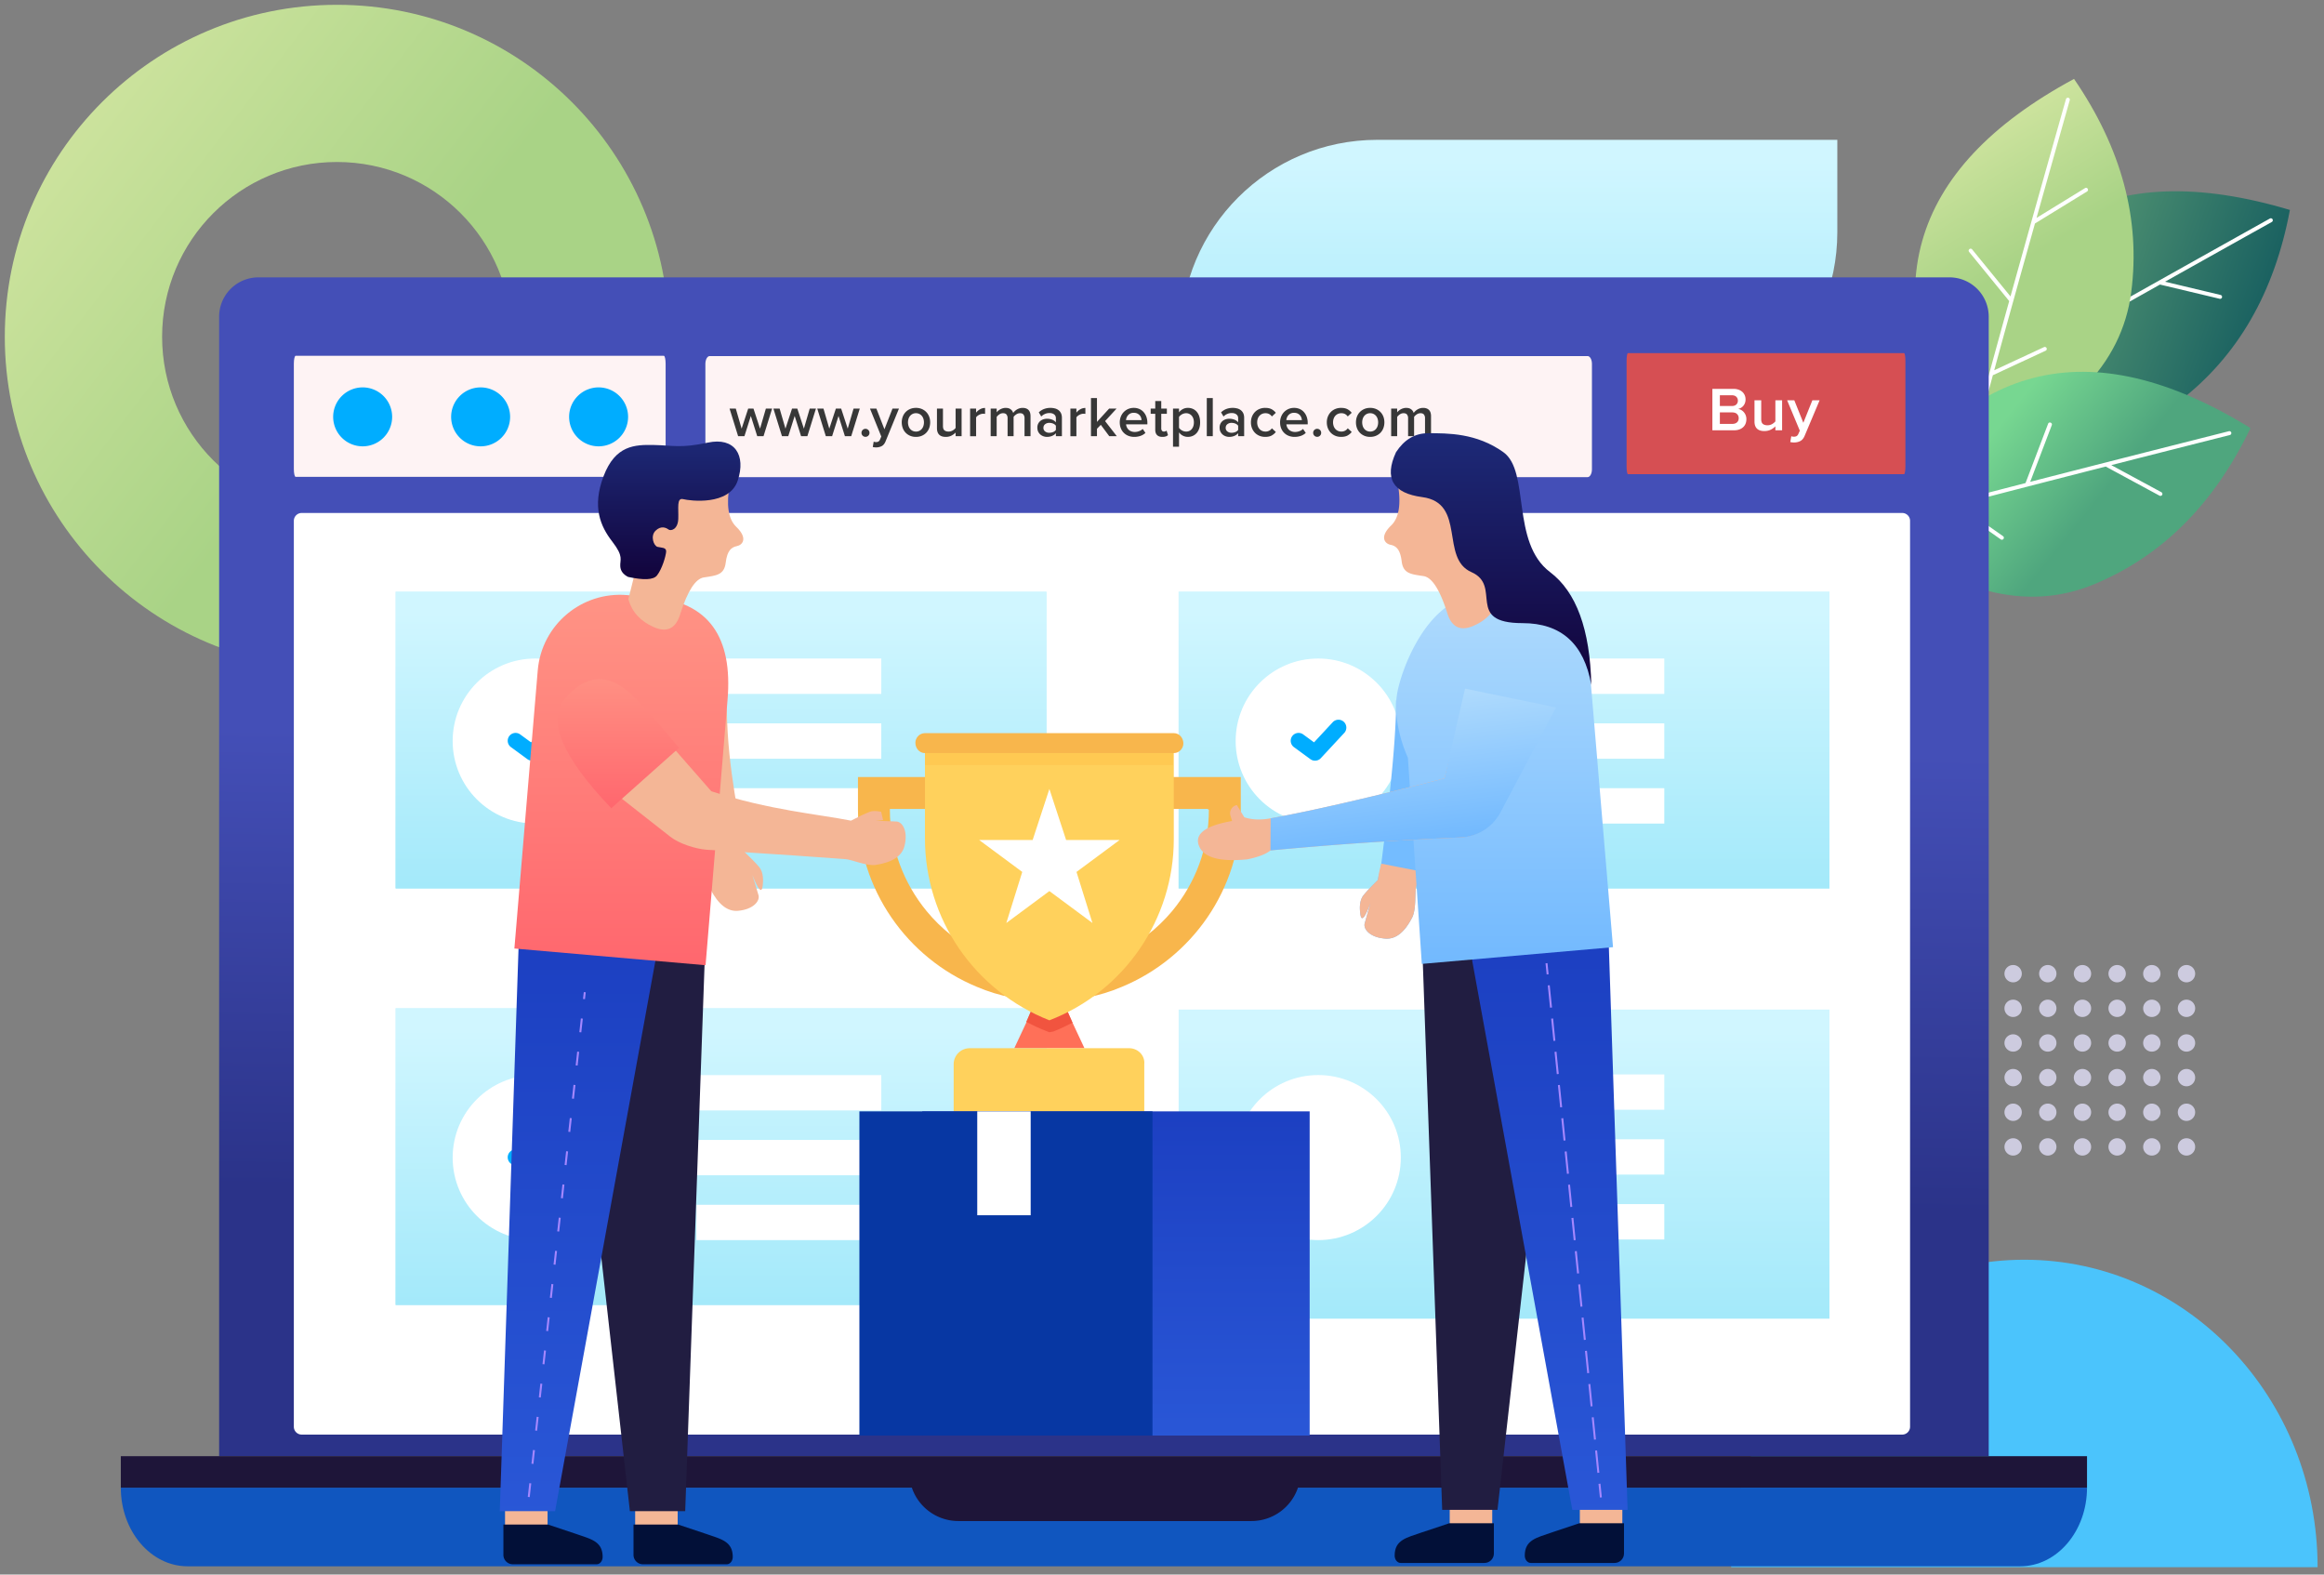 <svg xmlns="http://www.w3.org/2000/svg" width="279" height="189" viewBox="0 0 279 189">
    <rect x="0" y="0" width="279" height="189" fill="#808080" stroke="none"/>
    <defs>
        <linearGradient id="a" x1="50%" x2="50%" y1="7.264%" y2="151.058%">
            <stop offset="0%" stop-color="#D0F6FF"/>
            <stop offset="100%" stop-color="#8BE2F7"/>
        </linearGradient>
        <linearGradient id="b" x1="4.766%" y1="37.179%" y2="65.332%">
            <stop offset="0%" stop-color="#6EAE7C"/>
            <stop offset="100%" stop-color="#0F575D"/>
        </linearGradient>
        <linearGradient id="c" x1="36.155%" x2="52.186%" y1="13.138%" y2="50%">
            <stop offset="0%" stop-color="#CFE49F"/>
            <stop offset="100%" stop-color="#A9D386"/>
        </linearGradient>
        <linearGradient id="d" x1="34.115%" x2="64.833%" y1="33.998%" y2="52.403%">
            <stop offset="0%" stop-color="#77D791"/>
            <stop offset="100%" stop-color="#4FA67E"/>
        </linearGradient>
        <linearGradient id="e" x1="8.382%" x2="56.57%" y1="13.188%" y2="50%">
            <stop offset="0%" stop-color="#CFE49F"/>
            <stop offset="100%" stop-color="#A9D386"/>
        </linearGradient>
        <linearGradient id="f" x1="50%" x2="50.935%" y1="78.399%" y2="39.309%">
            <stop offset="0%" stop-color="#2B3389"/>
            <stop offset="100%" stop-color="#444FB7"/>
        </linearGradient>
        <linearGradient id="g" x1="50%" x2="50%" y1="7.264%" y2="151.058%">
            <stop offset="0%" stop-color="#D0F6FF"/>
            <stop offset="100%" stop-color="#8BE2F7"/>
        </linearGradient>
        <linearGradient id="h" x1="50%" x2="50%" y1="7.264%" y2="151.058%">
            <stop offset="0%" stop-color="#D0F6FF"/>
            <stop offset="100%" stop-color="#8BE2F7"/>
        </linearGradient>
        <linearGradient id="i" x1="82.577%" x2="82.577%" y1="-52.951%" y2="186.665%">
            <stop offset="0%" stop-color="#1533B6"/>
            <stop offset="100%" stop-color="#356BE9"/>
        </linearGradient>
        <linearGradient id="j" x1="50%" x2="50%" y1="-27.364%" y2="100%">
            <stop offset="0%" stop-color="#C0E4FD"/>
            <stop offset="100%" stop-color="#72B9FE"/>
        </linearGradient>
        <linearGradient id="k" x1="50%" x2="50%" y1="-27.364%" y2="100%">
            <stop offset="0%" stop-color="#C0E4FD"/>
            <stop offset="100%" stop-color="#72B9FE"/>
        </linearGradient>
        <linearGradient id="l" x1="50%" x2="50%" y1="0%" y2="100%">
            <stop offset="0%" stop-color="#1D2A78"/>
            <stop offset="100%" stop-color="#12033B"/>
        </linearGradient>
        <linearGradient id="m" x1="50%" x2="50%" y1="0%" y2="100%">
            <stop offset="0%" stop-color="#FF9485"/>
            <stop offset="100%" stop-color="#FF676E"/>
        </linearGradient>
        <linearGradient id="n" x1="50%" x2="50%" y1="0%" y2="100%">
            <stop offset="0%" stop-color="#FF9485"/>
            <stop offset="100%" stop-color="#FF676E"/>
        </linearGradient>
        <linearGradient id="o" x1="50%" x2="50%" y1="0%" y2="100%">
            <stop offset="0%" stop-color="#1D2A78"/>
            <stop offset="100%" stop-color="#12033B"/>
        </linearGradient>
        <linearGradient id="p" x1="82.577%" x2="82.577%" y1="-52.951%" y2="186.665%">
            <stop offset="0%" stop-color="#1533B6"/>
            <stop offset="100%" stop-color="#356BE9"/>
        </linearGradient>
    </defs>
    <g fill="none" fill-rule="nonzero">
        <path fill="url(#a)" d="M23.633 7.337h55.235V18.42c0 13.025-10.568 23.583-23.605 23.583H.028V30.92c0-13.025 10.568-23.583 23.605-23.583z" transform="translate(141.706 9.447)"/>
        <path fill="url(#b)" d="M9.323 38.878c5.656-21.957 19.4-29.674 41.233-23.151-1.858 9.928-6.28 17.579-13.264 22.952-6.984 5.372-16.307 5.439-27.969.199z" transform="translate(224.35 9.473)"/>
        <path fill="#FFF" d="M250.53 38.556l.773-7.572c.032-.312.501-.264.47.048l-.74 7.24c5.73-3.235 12.888-7.25 21.476-12.044a.236.236 0 0 1 .23.412 6875.475 6875.475 0 0 0-12.824 7.175l6.652 1.586a.236.236 0 1 1-.11.458l-7.148-1.704c-3.081 1.73-5.881 3.306-8.399 4.728a.222.222 0 0 1-.075.042 1755.408 1755.408 0 0 0-7.455 4.231l6.188 2.258a.236.236 0 1 1-.162.443l-6.532-2.383a.238.238 0 0 1-.028-.012c-3.32 1.9-5.702 3.287-7.144 4.162a.236.236 0 0 1-.245-.403c2.41-1.462 7.433-4.35 15.072-8.665z"/>
        <path fill="url(#c)" d="M11.871 45.5C.331 25.977 4.587 10.81 24.641 0c5.714 8.333 8.003 16.866 6.866 25.6-1.136 8.733-7.681 15.366-19.636 19.9z" transform="translate(224.35 9.473)"/>
        <path fill="#FFF" d="M241.208 36.138l-4.812-5.9c-.199-.244.167-.542.366-.298l4.6 5.641a5264.933 5264.933 0 0 1 6.663-23.687.236.236 0 0 1 .454.128c-1.467 5.18-2.797 9.89-3.99 14.133l5.826-3.578a.236.236 0 0 1 .247.402l-6.26 3.845c-.955 3.4-1.82 6.492-2.593 9.276a.222.222 0 0 1-.024.084c-.875 3.148-1.634 5.9-2.276 8.258l5.973-2.775a.236.236 0 0 1 .199.428l-6.306 2.93a.238.238 0 0 1-.028.01c-1.003 3.69-1.705 6.353-2.105 7.99a.236.236 0 0 1-.459-.112c.669-2.735 2.177-8.327 4.525-16.775z"/>
        <path fill="url(#d)" d="M0 53.61c11.15-19.746 26.426-23.646 45.825-11.7-4.367 9.11-10.62 15.357-18.758 18.74C18.93 64.034 9.907 61.687 0 53.61z" transform="translate(224.35 9.473)"/>
        <path fill="#FFF" d="M243.169 57.98l2.708-7.113c.112-.293.553-.126.442.168l-2.59 6.801c6.373-1.643 14.327-3.669 23.864-6.079a.236.236 0 0 1 .116.457c-5.223 1.32-9.972 2.525-14.246 3.615l6.014 3.251a.236.236 0 1 1-.225.415L252.79 56a3642.15 3642.15 0 0 0-9.337 2.394.222.222 0 0 1-.084.022c-3.166.817-5.932 1.536-8.296 2.159l5.392 3.78a.236.236 0 1 1-.272.387L234.5 60.75a.238.238 0 0 1-.023-.018c-3.7.976-6.36 1.7-7.979 2.173a.236.236 0 0 1-.132-.453c2.705-.789 8.306-2.28 16.803-4.472z"/>
        <path fill="#4BC4FC" d="M207.827 188.116h70.404c0-20.384-15.76-36.908-35.202-36.908s-35.202 16.524-35.202 36.908z"/>
        <path fill="#CDCBDF" d="M242.719 137.666a1.04 1.04 0 1 1-2.08 0 1.04 1.04 0 0 1 2.08 0zm0-4.158a1.04 1.04 0 1 1-2.08-.001 1.04 1.04 0 0 1 2.08 0zm0-4.16a1.04 1.04 0 1 1-2.08 0 1.04 1.04 0 0 1 2.08 0zm0-4.158a1.04 1.04 0 1 1-2.08 0 1.04 1.04 0 0 1 2.08 0zm0-4.158a1.04 1.04 0 1 1-2.08-.001 1.04 1.04 0 0 1 2.08 0zm0-4.16a1.04 1.04 0 1 1-2.08 0 1.04 1.04 0 0 1 2.08 0zm4.162 20.794a1.04 1.04 0 1 1-2.08 0 1.04 1.04 0 0 1 2.08 0zm0-4.158a1.04 1.04 0 1 1-2.08-.001 1.04 1.04 0 0 1 2.08 0zm0-4.16a1.04 1.04 0 1 1-2.08 0 1.04 1.04 0 0 1 2.08 0zm0-4.158a1.04 1.04 0 1 1-2.08 0 1.04 1.04 0 0 1 2.08 0zm0-4.158a1.04 1.04 0 1 1-2.08-.001 1.04 1.04 0 0 1 2.08 0zm0-4.16a1.04 1.04 0 1 1-2.08 0 1.04 1.04 0 0 1 2.08 0zm4.163 20.794a1.04 1.04 0 1 1-2.08 0 1.04 1.04 0 0 1 2.08 0zm0-4.158a1.04 1.04 0 1 1-2.08-.001 1.04 1.04 0 0 1 2.08 0zm0-4.16a1.04 1.04 0 1 1-2.08 0 1.04 1.04 0 0 1 2.08 0zm0-4.158a1.04 1.04 0 1 1-2.08 0 1.04 1.04 0 0 1 2.08 0zm0-4.158a1.04 1.04 0 1 1-2.08-.001 1.04 1.04 0 0 1 2.08 0zm0-4.16a1.04 1.04 0 1 1-2.08 0 1.04 1.04 0 0 1 2.08 0zm4.163 20.794a1.04 1.04 0 1 1-2.08 0 1.04 1.04 0 0 1 2.08 0zm0-4.158a1.04 1.04 0 1 1-2.08-.001 1.04 1.04 0 0 1 2.08 0zm0-4.16a1.04 1.04 0 1 1-2.08 0 1.04 1.04 0 0 1 2.08 0zm0-4.158a1.04 1.04 0 1 1-2.08 0 1.04 1.04 0 0 1 2.08 0zm0-4.158a1.04 1.04 0 1 1-2.08-.001 1.04 1.04 0 0 1 2.08 0zm0-4.16a1.04 1.04 0 1 1-2.08 0 1.04 1.04 0 0 1 2.08 0zm4.163 20.794a1.04 1.04 0 1 1-2.08 0 1.04 1.04 0 0 1 2.08 0zm0-4.158a1.04 1.04 0 1 1-2.08-.001 1.04 1.04 0 0 1 2.08 0zm0-4.16a1.04 1.04 0 1 1-2.08 0 1.04 1.04 0 0 1 2.08 0zm0-4.158a1.04 1.04 0 1 1-2.08 0 1.04 1.04 0 0 1 2.08 0zm0-4.158a1.04 1.04 0 1 1-2.08-.001 1.04 1.04 0 0 1 2.08 0zm0-4.16a1.04 1.04 0 1 1-2.08 0 1.04 1.04 0 0 1 2.08 0zm4.163 20.794a1.04 1.04 0 1 1-2.08 0 1.04 1.04 0 0 1 2.08 0zm0-4.158a1.04 1.04 0 1 1-2.08-.001 1.04 1.04 0 0 1 2.08 0zm0-4.16a1.04 1.04 0 1 1-2.08 0 1.04 1.04 0 0 1 2.08 0zm0-4.158a1.04 1.04 0 1 1-2.08 0 1.04 1.04 0 0 1 2.08 0zm0-4.158a1.04 1.04 0 1 1-2.08-.001 1.04 1.04 0 0 1 2.08 0zm0-4.16a1.04 1.04 0 1 1-2.08 0 1.04 1.04 0 0 1 2.08 0z"/>
        <g>
            <path fill="#1056BF" d="M14.504 178.564H250.55c0 5.215-3.593 9.442-8.025 9.442H22.529c-4.432 0-8.025-4.227-8.025-9.442z"/>
            <path fill="url(#e)" d="M40.02 79.945C17.996 79.945.145 62.105.145 40.098.146 18.092 17.997.252 40.019.252c22.023 0 39.874 17.84 39.874 39.846 0 22.006-17.851 39.847-39.874 39.847zm0-18.866c11.591 0 20.99-9.393 20.99-20.98 0-11.588-9.399-20.98-20.99-20.98-11.592 0-20.99 9.392-20.99 20.98 0 11.587 9.398 20.98 20.99 20.98z" transform="translate(.431 .325)"/>
            <path fill="url(#f)" d="M30.596 32.967h203.001a4.719 4.719 0 0 1 4.72 4.716v136.783H25.876V37.683a4.719 4.719 0 0 1 4.721-4.716z" transform="translate(.431 .325)"/>
            <path fill="#FEF3F4" d="M35.493 42.706h44.2c.119 0 .216.423.216.944v12.644c0 .521-.097.944-.217.944H35.493c-.12 0-.217-.423-.217-.944V43.65c0-.521.097-.944.217-.944zM85.2 42.74h105.397c.286 0 .518.422.518.942v12.645c0 .521-.232.944-.518.944H85.2c-.286 0-.518-.423-.518-.944V43.682c0-.52.232-.943.518-.943z"/>
            <path fill="#373737" d="M89.37 52.358l.769-2.43.769 2.43h.755l1.03-3.316h-.748l-.7 2.41-.79-2.41h-.632l-.79 2.41-.7-2.41h-.749l1.03 3.316h.756zm5.263 0l.769-2.43.77 2.43h.754l1.03-3.316h-.748l-.7 2.41-.79-2.41h-.632l-.79 2.41-.7-2.41h-.748l1.03 3.316h.755zm5.263 0l.77-2.43.768 2.43h.756l1.03-3.316h-.749l-.7 2.41-.79-2.41h-.632l-.79 2.41-.7-2.41h-.748l1.03 3.316h.755zm4.007.076a.463.463 0 0 0 .34-.14.463.463 0 0 0 .14-.34.463.463 0 0 0-.14-.34.463.463 0 0 0-.34-.141.463.463 0 0 0-.34.14.463.463 0 0 0-.14.34c0 .133.046.246.14.34.094.094.207.14.34.14zm1.28 1.27c.262-.004.488-.06.68-.165.193-.105.346-.3.46-.583l1.6-3.914h-.776l-.968 2.485-.968-2.485h-.769l1.36 3.358-.165.377a.466.466 0 0 1-.189.227.59.59 0 0 1-.285.062.831.831 0 0 1-.14-.014.486.486 0 0 1-.135-.041l-.11.645a1.985 1.985 0 0 0 .405.048zm4.776-1.263c.266 0 .504-.046.715-.138.21-.091.39-.216.539-.374.148-.158.262-.343.34-.556.077-.213.116-.438.116-.676 0-.238-.039-.463-.117-.673a1.611 1.611 0 0 0-.34-.553 1.615 1.615 0 0 0-.538-.374 1.774 1.774 0 0 0-.715-.138c-.26 0-.496.046-.707.138-.21.091-.39.216-.539.374a1.611 1.611 0 0 0-.34.553c-.078.21-.117.435-.117.673 0 .238.04.463.117.676.078.213.191.398.34.556.149.158.329.283.54.374.21.092.445.138.706.138zm0-.639a.894.894 0 0 1-.707-.33 1.023 1.023 0 0 1-.185-.353 1.44 1.44 0 0 1 0-.841c.04-.133.103-.25.185-.35a.894.894 0 0 1 .707-.33.91.91 0 0 1 .412.09c.12.059.22.139.303.24.082.1.144.217.185.35a1.44 1.44 0 0 1 0 .841 1.023 1.023 0 0 1-.186.354.913.913 0 0 1-.302.24.91.91 0 0 1-.412.09zm3.588.639c.261 0 .492-.054.694-.162.201-.107.361-.227.48-.36v.44h.721v-3.317h-.72v2.328a1.19 1.19 0 0 1-.354.302.968.968 0 0 1-.498.13c-.201 0-.363-.048-.484-.144-.121-.096-.182-.272-.182-.529v-2.087h-.721v2.348c0 .343.088.604.264.783.176.178.443.268.8.268zm3.636-.083V50.1a.684.684 0 0 1 .151-.168 1.284 1.284 0 0 1 .46-.237.896.896 0 0 1 .24-.034c.088 0 .163.007.227.02v-.714c-.22 0-.423.054-.611.162a1.563 1.563 0 0 0-.467.401v-.487h-.72v3.316h.72zm2.469 0v-2.314a1.28 1.28 0 0 1 .319-.305.76.76 0 0 1 .443-.141c.197 0 .337.055.422.165a.69.69 0 0 1 .127.432v2.163h.721v-2.32c.073-.106.18-.205.32-.3.14-.093.289-.14.45-.14.192 0 .33.055.415.165a.69.69 0 0 1 .127.432v2.163h.72v-2.396c0-.339-.082-.59-.246-.755-.165-.165-.401-.248-.708-.248-.123 0-.242.017-.357.052-.114.034-.22.081-.32.14-.098.06-.186.126-.263.2-.078.073-.14.146-.186.22a.836.836 0 0 0-.309-.443c-.15-.113-.35-.169-.597-.169-.124 0-.244.019-.36.055a1.53 1.53 0 0 0-.564.313.825.825 0 0 0-.154.168v-.453h-.721v3.316h.72zm6.039.083c.22 0 .422-.038.608-.114.185-.075.34-.184.463-.326v.357h.721v-2.197c0-.224-.038-.413-.113-.567a1.01 1.01 0 0 0-.302-.37 1.211 1.211 0 0 0-.44-.203 2.187 2.187 0 0 0-.525-.062c-.266 0-.516.044-.752.13-.236.088-.45.223-.642.406l.295.501a1.36 1.36 0 0 1 .982-.419c.234 0 .421.055.563.165.142.11.213.261.213.453v.495a1.094 1.094 0 0 0-.457-.32 1.707 1.707 0 0 0-.614-.106c-.137 0-.275.02-.412.062-.137.041-.261.105-.37.192a.99.99 0 0 0-.372.824c0 .183.035.343.103.48.069.138.158.253.268.344.11.092.234.16.37.206.138.046.276.069.413.069zm.281-.495a.781.781 0 0 1-.508-.161.525.525 0 0 1-.199-.43c0-.182.067-.328.2-.435a.781.781 0 0 1 .507-.162c.16 0 .312.029.454.086a.748.748 0 0 1 .336.258v.501a.748.748 0 0 1-.336.257 1.2 1.2 0 0 1-.454.086zm3.252.412V50.1a.684.684 0 0 1 .15-.168 1.284 1.284 0 0 1 .46-.237.896.896 0 0 1 .241-.034c.087 0 .163.007.227.02v-.714c-.22 0-.424.054-.611.162a1.563 1.563 0 0 0-.467.401v-.487h-.721v3.316h.72zm2.468 0v-.892l.46-.474 1.017 1.366h.906l-1.408-1.812 1.38-1.504h-.892l-1.463 1.6v-2.864h-.72v4.58h.72zm4.474.083c.266 0 .515-.04.748-.12.234-.08.433-.2.598-.36l-.33-.475a1.16 1.16 0 0 1-.44.271 1.495 1.495 0 0 1-.5.093c-.156 0-.297-.024-.423-.072a.932.932 0 0 1-.536-.488 1.117 1.117 0 0 1-.099-.353h2.561v-.172c0-.26-.039-.501-.116-.72a1.75 1.75 0 0 0-.33-.574 1.46 1.46 0 0 0-.515-.378 1.643 1.643 0 0 0-.673-.134 1.655 1.655 0 0 0-1.212.508c-.149.156-.264.34-.347.553a1.857 1.857 0 0 0-.123.677c0 .26.043.499.13.714.087.215.208.4.364.552a1.6 1.6 0 0 0 .553.354c.213.083.443.124.69.124zm.879-2.012h-1.868c.01-.1.035-.204.076-.31.04-.104.1-.2.175-.284a.863.863 0 0 1 .683-.285c.165 0 .304.027.419.082.114.055.21.125.285.21.075.084.132.18.168.285.037.105.057.206.062.302zm2.496 2.012c.17 0 .309-.02.419-.059a.687.687 0 0 0 .26-.154l-.17-.543a.32.32 0 0 1-.131.083.531.531 0 0 1-.193.034c-.105 0-.184-.036-.237-.11a.47.47 0 0 1-.079-.281v-1.738h.673v-.631h-.673v-.907h-.72v.907h-.55v.631h.55v1.916c0 .275.072.486.216.632.144.146.356.22.635.22zm2.002 1.18v-1.723a1.302 1.302 0 0 0 1.064.542c.215 0 .412-.04.59-.12a1.34 1.34 0 0 0 .464-.343c.13-.149.232-.33.306-.546.073-.215.11-.46.11-.734 0-.275-.037-.52-.11-.735a1.598 1.598 0 0 0-.306-.546 1.302 1.302 0 0 0-.464-.34 1.462 1.462 0 0 0-.59-.117c-.22 0-.421.048-.604.145a1.356 1.356 0 0 0-.46.39v-.452h-.721v4.58h.72zm.851-1.819a.958.958 0 0 1-.25-.034 1.098 1.098 0 0 1-.601-.412v-1.312a1.105 1.105 0 0 1 .6-.412.958.958 0 0 1 .251-.034.877.877 0 0 1 .68.309.994.994 0 0 1 .189.347c.043.135.065.282.065.443 0 .325-.084.59-.25.796-.168.206-.396.31-.684.31zm3.203.556v-4.58h-.72v4.58h.72zm1.975.083c.22 0 .422-.038.607-.114.186-.075.34-.184.464-.326v.357h.72v-2.197c0-.224-.037-.413-.113-.567a1.01 1.01 0 0 0-.302-.37 1.211 1.211 0 0 0-.44-.203 2.187 2.187 0 0 0-.524-.062c-.266 0-.517.044-.752.13-.236.088-.45.223-.642.406l.295.501a1.36 1.36 0 0 1 .982-.419c.233 0 .421.055.563.165.142.11.213.261.213.453v.495a1.094 1.094 0 0 0-.457-.32 1.707 1.707 0 0 0-.614-.106c-.138 0-.275.02-.412.062-.138.041-.261.105-.371.192a.99.99 0 0 0-.371.824c0 .183.034.343.103.48.069.138.158.253.268.344.11.092.233.16.37.206.138.046.275.069.413.069zm.281-.495a.781.781 0 0 1-.508-.161.525.525 0 0 1-.2-.43c0-.182.067-.328.2-.435a.781.781 0 0 1 .508-.162c.16 0 .311.029.453.086a.748.748 0 0 1 .337.258v.501a.748.748 0 0 1-.337.257 1.2 1.2 0 0 1-.453.086zm4.041.495c.325 0 .588-.059.79-.175.201-.117.361-.256.48-.416l-.473-.44a.902.902 0 0 1-.763.392c-.15 0-.288-.027-.412-.082a.908.908 0 0 1-.315-.23 1.058 1.058 0 0 1-.203-.35 1.312 1.312 0 0 1-.072-.443c0-.16.024-.308.072-.443a1.02 1.02 0 0 1 .203-.347.929.929 0 0 1 .315-.227c.124-.055.261-.082.412-.082.32 0 .575.13.763.391l.473-.44a1.564 1.564 0 0 0-.48-.415c-.202-.116-.465-.175-.79-.175a1.8 1.8 0 0 0-.693.13c-.211.088-.392.21-.543.365a1.679 1.679 0 0 0-.354.55c-.084.21-.127.44-.127.693 0 .251.043.484.127.697.085.212.203.397.354.552.151.156.332.277.543.364.21.087.441.13.693.13zm3.52 0c.265 0 .514-.04.748-.12.233-.08.432-.2.597-.36l-.33-.475a1.16 1.16 0 0 1-.439.271 1.495 1.495 0 0 1-.501.093c-.156 0-.297-.024-.423-.072a.932.932 0 0 1-.536-.488 1.117 1.117 0 0 1-.099-.353h2.562v-.172c0-.26-.04-.501-.117-.72a1.75 1.75 0 0 0-.33-.574 1.46 1.46 0 0 0-.515-.378 1.643 1.643 0 0 0-.673-.134 1.655 1.655 0 0 0-1.212.508c-.148.156-.264.34-.346.553a1.857 1.857 0 0 0-.124.677c0 .26.043.499.13.714.087.215.209.4.364.552a1.6 1.6 0 0 0 .553.354c.213.083.443.124.69.124zm.878-2.012h-1.868c.01-.1.035-.204.076-.31.041-.104.1-.2.175-.284a.863.863 0 0 1 .683-.285c.165 0 .305.027.42.082.114.055.209.125.284.21.076.084.132.18.168.285.037.105.058.206.062.302zm1.837 2.005a.463.463 0 0 0 .34-.14.463.463 0 0 0 .14-.34.463.463 0 0 0-.14-.34.463.463 0 0 0-.34-.141.463.463 0 0 0-.34.14.463.463 0 0 0-.14.34c0 .133.046.246.14.34.094.094.207.14.34.14zm2.874.007c.325 0 .588-.059.79-.175.2-.117.361-.256.48-.416l-.474-.44a.902.902 0 0 1-.762.392c-.151 0-.288-.027-.412-.082a.908.908 0 0 1-.316-.23 1.058 1.058 0 0 1-.202-.35 1.312 1.312 0 0 1-.072-.443c0-.16.024-.308.072-.443a1.02 1.02 0 0 1 .202-.347.929.929 0 0 1 .316-.227c.124-.055.261-.082.412-.082.32 0 .575.13.762.391l.474-.44a1.564 1.564 0 0 0-.48-.415c-.202-.116-.465-.175-.79-.175a1.8 1.8 0 0 0-.694.13c-.21.088-.391.21-.542.365a1.679 1.679 0 0 0-.354.55c-.085.21-.127.44-.127.693 0 .251.042.484.127.697.085.212.203.397.354.552.15.156.332.277.542.364.21.087.442.13.694.13zm3.485 0c.265 0 .503-.046.714-.138.21-.091.39-.216.539-.374.149-.158.262-.343.34-.556.077-.213.116-.438.116-.676 0-.238-.039-.463-.116-.673a1.611 1.611 0 0 0-.34-.553 1.615 1.615 0 0 0-.54-.374 1.774 1.774 0 0 0-.713-.138c-.261 0-.497.046-.708.138-.21.091-.39.216-.539.374a1.611 1.611 0 0 0-.34.553c-.077.21-.116.435-.116.673 0 .238.039.463.116.676.078.213.191.398.34.556.149.158.329.283.54.374.21.092.446.138.707.138zm0-.639a.894.894 0 0 1-.708-.33 1.023 1.023 0 0 1-.185-.353 1.44 1.44 0 0 1 0-.841c.041-.133.103-.25.185-.35a.894.894 0 0 1 .707-.33.91.91 0 0 1 .413.09c.119.059.22.139.302.24.082.1.144.217.185.35a1.44 1.44 0 0 1 0 .841 1.023 1.023 0 0 1-.185.354.913.913 0 0 1-.302.24.91.91 0 0 1-.412.09zm3.244.556v-2.314a1.28 1.28 0 0 1 .32-.305.76.76 0 0 1 .442-.141c.197 0 .338.055.423.165a.69.69 0 0 1 .127.432v2.163h.72v-2.32c.074-.106.18-.205.32-.3.14-.093.29-.14.45-.14.192 0 .33.055.415.165a.69.69 0 0 1 .127.432v2.163h.721v-2.396c0-.339-.082-.59-.247-.755-.165-.165-.4-.248-.707-.248-.124 0-.243.017-.357.052-.115.034-.221.081-.32.14-.098.06-.186.126-.264.2-.078.073-.14.146-.185.22a.836.836 0 0 0-.31-.443c-.15-.113-.35-.169-.597-.169-.123 0-.244.019-.36.055a1.53 1.53 0 0 0-.563.313.825.825 0 0 0-.155.168v-.453h-.72v3.316h.72z"/>
            <path fill="#D64F53" d="M195.436 42.384h33.149c.09 0 .163.422.163.943v12.645c0 .52-.073.943-.163.943h-33.15c-.09 0-.162-.422-.162-.943V43.327c0-.521.073-.943.163-.943z"/>
            <path fill="#FFF" d="M208.165 51.65c.24 0 .453-.033.638-.1s.341-.16.47-.28a1.14 1.14 0 0 0 .288-.425c.064-.164.096-.343.096-.537a1.263 1.263 0 0 0-.289-.813c-.09-.11-.195-.2-.315-.272a1.036 1.036 0 0 0-.388-.138c.117-.025.23-.069.338-.13.108-.063.203-.143.285-.24.082-.096.147-.21.196-.339a1.22 1.22 0 0 0 .073-.433 1.27 1.27 0 0 0-.096-.492 1.143 1.143 0 0 0-.281-.403 1.347 1.347 0 0 0-.458-.272 1.805 1.805 0 0 0-.627-.1h-2.522v4.975h2.592zm-.254-2.916h-1.438v-1.29h1.438c.23 0 .409.06.534.182a.621.621 0 0 1 .189.467.61.61 0 0 1-.189.462c-.125.12-.303.18-.534.18zm.038 2.148h-1.476v-1.38h1.476c.262 0 .458.068.589.202a.67.67 0 0 1 .196.485c0 .219-.07.389-.208.51-.138.123-.33.183-.577.183zm3.873.858c.292 0 .551-.058.777-.175a1.94 1.94 0 0 0 .538-.392v.478h.808v-3.603h-.808v2.529c-.097.124-.23.233-.396.328a1.11 1.11 0 0 1-.558.142c-.225 0-.406-.053-.542-.157-.136-.105-.204-.296-.204-.574v-2.268h-.807v2.551c0 .373.098.656.296.85.197.194.496.291.896.291zm3.557 1.373c.292-.005.546-.065.761-.18.216-.114.387-.325.516-.633l1.792-4.252h-.87l-1.084 2.7-1.084-2.7h-.862l1.523 3.648-.184.41a.511.511 0 0 1-.212.246.678.678 0 0 1-.32.067.96.96 0 0 1-.157-.015.557.557 0 0 1-.15-.045l-.123.702a2.291 2.291 0 0 0 .454.052z"/>
            <path fill="#00ADFF" d="M43.538 53.574a3.54 3.54 0 0 1-3.541-3.538 3.54 3.54 0 0 1 3.54-3.537 3.54 3.54 0 0 1 3.541 3.537 3.54 3.54 0 0 1-3.54 3.538zm14.162 0a3.54 3.54 0 0 1-3.54-3.538A3.54 3.54 0 0 1 57.7 46.5a3.54 3.54 0 0 1 3.541 3.537 3.54 3.54 0 0 1-3.54 3.538zm14.163 0a3.54 3.54 0 0 1-3.54-3.538 3.54 3.54 0 0 1 3.54-3.537 3.54 3.54 0 0 1 3.541 3.537 3.54 3.54 0 0 1-3.54 3.538z"/>
            <path fill="#FFF" d="M36.22 61.573h192.143c.521 0 .944.422.944.943v108.738a.944.944 0 0 1-.944.943H36.22a.944.944 0 0 1-.944-.943V62.516c0-.52.423-.943.944-.943z"/>
            <path fill="url(#g)" d="M141.066 120.856h78.132v37.102h-78.132z" transform="translate(.431 .325)"/>
            <path fill="url(#h)" d="M0 0h78.132v35.61H0z" transform="translate(141.497 71.025)"/>
            <path fill="url(#h)" d="M0 0h78.132v35.61H0z" transform="translate(141.497 71.025)"/>
            <path fill="#FFF" d="M158.257 98.853c-5.476 0-9.914-4.434-9.914-9.905 0-5.47 4.438-9.905 9.914-9.905 5.475 0 9.914 4.435 9.914 9.905s-4.439 9.905-9.914 9.905zm19.356-19.81H199.8v4.245h-22.188v-4.245zm0 15.565H199.8v4.245h-22.188v-4.245zm0-7.782H199.8v4.245h-22.188v-4.245z"/>
            <path fill="#00ADFF" d="M160.028 86.656a.945.945 0 0 1 1.384 1.283l-2.847 3.066a.945.945 0 0 1-1.25.12l-1.977-1.447a.943.943 0 1 1 1.116-1.522l1.298.95 2.276-2.45z"/>
            <path fill="url(#h)" d="M0 0h78.132v35.61H0z" transform="translate(47.497 71.025)"/>
            <path fill="url(#h)" d="M0 0h78.132v35.61H0z" transform="translate(47.497 71.025)"/>
            <path fill="#FFF" d="M64.257 98.853c-5.476 0-9.914-4.434-9.914-9.905 0-5.47 4.438-9.905 9.914-9.905 5.475 0 9.914 4.435 9.914 9.905s-4.439 9.905-9.914 9.905zm19.356-19.81H105.8v4.245H83.613v-4.245zm0 15.565H105.8v4.245H83.613v-4.245zm0-7.782H105.8v4.245H83.613v-4.245z"/>
            <path fill="#00ADFF" d="M66.028 86.656a.945.945 0 0 1 1.384 1.283l-2.847 3.066a.945.945 0 0 1-1.25.12l-1.977-1.447a.943.943 0 1 1 1.116-1.522l1.298.95 2.276-2.45z"/>
            <g>
                <path fill="url(#h)" d="M0 0h78.132v35.61H0z" transform="translate(47.497 121.025)"/>
                <path fill="url(#h)" d="M0 0h78.132v35.61H0z" transform="translate(47.497 121.025)"/>
                <path fill="#FFF" d="M64.257 148.853c-5.476 0-9.914-4.434-9.914-9.905 0-5.47 4.438-9.905 9.914-9.905 5.475 0 9.914 4.435 9.914 9.905s-4.439 9.905-9.914 9.905zm19.356-19.81H105.8v4.245H83.613v-4.245zm0 15.565H105.8v4.245H83.613v-4.245zm0-7.782H105.8v4.245H83.613v-4.245z"/>
                <path fill="#00ADFF" d="M66.028 136.656a.945.945 0 0 1 1.384 1.283l-2.847 3.066a.945.945 0 0 1-1.25.12l-1.977-1.447a.943.943 0 1 1 1.116-1.522l1.298.95 2.276-2.45z"/>
            </g>
            <path fill="#FFF" d="M177.613 128.964H199.8v4.245h-22.188v-4.245zm0 15.565H199.8v4.245h-22.188v-4.245zm0-7.783H199.8v4.245h-22.188v-4.245zm-19.356 12.104c-5.476 0-9.914-4.435-9.914-9.905s4.438-9.905 9.914-9.905c5.475 0 9.914 4.434 9.914 9.905 0 5.47-4.439 9.905-9.914 9.905z"/>
            <path fill="#1E1539" d="M155.824 178.564a5.903 5.903 0 0 1-5.593 4.01H115.06a5.903 5.903 0 0 1-5.593-4.01H14.504v-3.773H250.55v3.773h-94.727z"/>
        </g>
        <g>
            <path fill="#FF7058" d="M130.192 125.82h-8.425l1.436-3.064 1.244-2.872h3.064l1.245 2.872z"/>
            <path fill="#FFD15C" d="M135.554 125.82h-19.15a1.92 1.92 0 0 0-1.914 1.915v6.224h22.883v-6.224c.096-1.053-.766-1.915-1.819-1.915z"/>
            <path fill="#F1543F" d="M128.756 122.756c-.766.383-1.532.766-2.298 1.054l-.479.095-.478-.191c-.766-.287-1.532-.67-2.298-1.053l1.244-2.873h2.969l1.34 2.968z"/>
            <g fill="#F8B64C">
                <path d="M103 93.266v3.926c0 9.575 5.936 17.809 14.266 21.256 2.681 1.149 5.65 1.723 8.713 1.723 3.064 0 6.033-.574 8.714-1.723 8.33-3.447 14.266-11.681 14.266-21.256v-3.926H103zm42.129 3.926c0 4.596-1.628 8.809-4.404 12.16-3.543 4.213-8.81 6.99-14.746 6.99s-11.202-2.682-14.745-6.99c-2.68-3.256-4.404-7.564-4.404-12.16v-.096h38.203v.096h.096zM140.916 88h-29.873c-.67 0-1.15.574-1.15 1.149 0 .67.48 1.245 1.15 1.245h29.873c.67 0 1.15-.575 1.15-1.15 0-.67-.48-1.244-1.15-1.244z"/>
            </g>
            <path fill="#FFD15C" d="M140.916 90.394v10.34c0 9.575-5.936 18.288-14.937 21.735-9-3.543-14.936-12.16-14.936-21.83V90.394h29.873z"/>
            <path fill="#FFF" d="M125.98 94.702l2.01 6.128h6.415l-5.17 3.83 1.915 6.128-5.17-3.83-5.17 3.83 1.914-6.128-5.17-3.83h6.415z"/>
            <path fill="#FFC952" d="M111.043 90.394h29.777v1.436h-29.777z"/>
            <g>
                <path fill="#F4B696" d="M179.146 178.122v5.098h-5.105v-5.098z"/>
                <path fill="#021038" d="M179.343 182.839v3.633c0 .625-.507 1.132-1.133 1.132h-10.057c-.399 0-.722-.395-.722-.882 0-1.898 1.442-2.145 3.153-2.75l3.397-1.133h5.362z"/>
                <path fill="#F4B696" d="M194.766 178.122v5.098h-5.105v-5.098z"/>
                <path fill="#211D41" d="M173.137 181.23l-2.401-67.784 16.724-.413-7.683 68.197z"/>
                <path fill="#021038" d="M194.964 182.839v3.633c0 .625-.508 1.132-1.133 1.132h-10.058c-.398 0-.722-.395-.722-.882 0-1.898 1.442-2.145 3.154-2.75l3.396-1.133h5.363z"/>
                <path fill="url(#i)" d="M46.758 129.23L34.4 61.446l16.724-.413 2.272 68.197z" transform="translate(142 52)"/>
                <path fill="#74BCFF" d="M169.588 110.02c.454-1.123.243-2.83.434-3.622.19-.792.445-.48.765-1.762.499-2.003-.562-8.87-3.181-20.598.006 5.736-1.178 14.798-1.778 19.63-.166 1.336-.31 1.118-.408 1.95-.76.745-1.331 1.351-1.713 1.818-.572.7-.466 1.786-.393 2.307.128.914.529.475 1.202-1.32a622.375 622.375 0 0 0-.682 2.408c-.184.66.586 1.693 2.48 1.833 1.262.094 2.354-.787 3.274-2.644z"/>
                <path fill="#F4B696" d="M169.588 110.02c.454-1.123.243-2.83.434-3.622.127-.528.382-1.115.765-1.762l-4.96-.968a13.19 13.19 0 0 0-.407 1.95c-.76.745-1.331 1.351-1.713 1.818-.572.7-.466 1.786-.393 2.307.128.914.529.475 1.202-1.32a622.375 622.375 0 0 0-.682 2.408c-.184.66.586 1.693 2.48 1.833 1.262.094 2.354-.787 3.274-2.644z"/>
                <path fill="url(#j)" d="M35.034 19.54l3.062-.268c5.455-.477 10.263 3.555 10.74 9.004a9.9 9.9 0 0 1 .004.035l2.805 33.381-22.953 2.006-1.672-24.755s-1.829-3.786-1.327-7.457c.377-2.76 3.484-11.434 9.341-11.946z" transform="translate(142 52)"/>
                <path fill="#F4B696" d="M173.716 73.492c-.878-2.744-1.818-4.191-2.818-4.342-1.5-.226-2.444-.291-2.623-1.765-.179-1.473-.684-1.859-1.347-1.994-.662-.136-1.365-.925.083-2.319.966-.93 1.224-2.647.775-5.153 5.598-3.508 9.262-3.209 10.991.897 1.73 4.106 1.504 7.54.532 10.334l.654 2.62c-.436 1.528-1.455 2.643-3.058 3.344-1.603.702-2.666.161-3.189-1.622zM175.225 86.458l8.32 3.749-3.457 7.129a5.667 5.667 0 0 1-4.857 3.188c-7.541.322-15.111.84-22.71 1.552-.526.439-1.449.796-2.767 1.072-3.333.33-5.274-.215-5.82-1.633-.547-1.418.779-2.408 3.977-2.97l-.192-.637a1.001 1.001 0 0 1 .769-1.274l.894 1.467c.938.307 1.992.347 3.161.12 4.793-.858 11.748-2.454 20.864-4.788l1.818-6.975z"/>
                <path fill="url(#k)" d="M34.063 0l10.57 3.572-8.159 11.688a5.667 5.667 0 0 1-5.098 2.404 448.295 448.295 0 0 0-22.864-1.237l.492-3.824c4.862-.267 11.959-1.004 21.291-2.21L34.063 0z" transform="rotate(-7 780.694 -1118.015)"/>
                <path fill="#A587FF" d="M192.305 179.73l-.235.023-.167-1.642.235-.024.167 1.642zm-.406-3.99l-.235.025-.167-1.643.235-.023.167 1.642zm-.406-3.988l-.235.024-.167-1.642.234-.024.168 1.642zm-.406-3.988l-.235.024-.168-1.643.235-.024.168 1.643zm-.407-3.989l-.234.024-.168-1.642.235-.024.167 1.642zm-.406-3.988l-.235.024-.167-1.643.235-.024.167 1.643zm-.406-3.989l-.235.024-.167-1.642.235-.024.167 1.642zm-.406-3.988l-.235.023-.167-1.642.235-.024.167 1.643zm-.406-3.989l-.235.024-.167-1.642.235-.024.167 1.642zm-.406-3.989l-.235.024-.167-1.642.235-.024.167 1.642zm-.406-3.988l-.235.024-.167-1.643.235-.023.167 1.642zm-.406-3.989l-.235.024-.167-1.642.234-.024.168 1.642zm-.407-3.988l-.234.024-.168-1.643.235-.024.167 1.643zm-.406-3.989l-.234.024-.168-1.642.235-.024.167 1.642zm-.406-3.988l-.235.024-.167-1.643.235-.024.167 1.643zm-.406-3.989l-.235.024-.167-1.642.235-.024.167 1.642zm-.437-4.295l.136 1.335-.235.024-.136-1.336.235-.023zm0 0l.031.307-.235.023-.031-.307.235-.023zm.14 3.705l.235-.024.167 1.642-.235.024-.167-1.642zm.406 3.988l.235-.023.167 1.642-.235.024-.167-1.643zm.406 3.989l.235-.024.167 1.642-.235.024-.167-1.642zm.406 3.989l.235-.024.167 1.642-.235.024-.167-1.642zm.406 3.988l.235-.024.167 1.643-.235.023-.167-1.642zm.406 3.989l.235-.024.167 1.642-.234.024-.168-1.642zm.406 3.988l.235-.024.168 1.643-.235.024-.168-1.643zm.407 3.989l.234-.024.168 1.642-.235.024-.167-1.642zm.406 3.988l.235-.024.167 1.643-.235.024-.167-1.643zm.406 3.989l.235-.024.167 1.642-.235.024-.167-1.642zm.406 3.988l.235-.023.167 1.642-.235.024-.167-1.643zm.406 3.989l.235-.024.167 1.642-.235.024-.167-1.642zm.406 3.989l.235-.024.167 1.642-.235.024-.167-1.642zm.406 3.988l.235-.024.167 1.643-.234.023-.168-1.642zm.406 3.989l.235-.024.167 1.642-.234.024-.168-1.642zm.407 3.988l.234-.024.063.614-.235.024-.062-.614z"/>
                <path fill="url(#l)" d="M25.593 2.28c-1.439 3.123-.39 4.919 3.148 5.388 5.305.704 2.117 7.339 5.896 9 3.778 1.662-.815 6.127 6.137 6.127 4.635 0 7.39 2.468 8.262 7.406-.146-6.643-1.797-11.153-4.95-13.532C39.353 13.1 41.715 4.59 38.487 2.28 35.26-.03 31.806 0 29.444 0c-1.575 0-2.858.76-3.851 2.28z" transform="translate(142 52)"/>
            </g>
            <g>
                <path fill="#F4B696" d="M76.252 178.282h5.105v5.097h-5.105z"/>
                <path fill="#021038" d="M76.054 182.998h5.362l3.397 1.133c1.712.606 3.153.853 3.153 2.75 0 .488-.323.883-.722.883H77.187a1.133 1.133 0 0 1-1.133-1.132v-3.634z"/>
                <path fill="#F4B696" d="M60.631 178.282h5.106v5.097H60.63z"/>
                <path fill="#211D41" d="M82.26 181.39h-6.64l-7.683-68.198 16.724.414z"/>
                <path fill="#021038" d="M60.434 182.998h5.362l3.397 1.133c1.711.606 3.153.853 3.153 2.75 0 .488-.323.883-.722.883H61.567a1.133 1.133 0 0 1-1.133-1.132v-3.634z"/>
                <path fill="url(#i)" d="M6.64 128.39H0l2.272-68.198 16.724.414z" transform="translate(60 53)"/>
                <path fill="#F4B696" d="M85.29 106.738c-.473-1.115-.292-2.825-.496-3.613-.684-2.638-2.135-8.002-4.353-16.093-.35-1.35-.388-3.38.054-4.656l-.78-5.226 6.608-.505.933 8.613c.119 7.322 1.609 13.178 2.125 17.005.773.732 1.355 1.328 1.744 1.789.585.69.498 1.778.434 2.3-.112.916-.52.483-1.225-1.299.352 1.16.593 1.958.723 2.396.196.656-.556 1.702-2.447 1.876-1.26.116-2.367-.746-3.32-2.587z"/>
                <path fill="url(#m)" d="M18.363 18.7c6.653.581 9.645 4.701 8.974 12.36l-2.632 31.798-22.952-2.006L4.558 27.47l.003-.034c.477-5.45 5.286-9.481 10.74-9.004l3.062.267z" transform="translate(60 53)"/>
                <path fill="#F4B696" d="M105.065 103.829c-1.209.084-2.766-.644-3.578-.707-2.716-.212-8.26-.587-16.633-1.124-1.391-.108-3.323-.733-4.385-1.567l-7.271-5.706 5.834-7.015 6.363 7.267c6.962 2.271 12.984 2.769 16.77 3.527.945-.493 1.698-.849 2.26-1.067.296-.115.75-.115 1.36 0l.233.999c-.376.04-.677.065-.904.075 1.21.045 2.044.077 2.5.096.685.029 1.429 1.08.978 2.925-.301 1.23-1.477 1.995-3.527 2.297z"/>
                <path fill="url(#n)" d="M14.582 8.255l-8.13 7.242C.491 9.267-1.34 4.854.96 2.257 4.41-1.64 7.372.23 9.524 2.486c1.436 1.503 3.121 3.426 5.058 5.768z" transform="translate(66.934 81.515)"/>
                <path fill="#F4B696" d="M81.681 73.652c-.523 1.783-1.586 2.324-3.189 1.622-1.603-.702-2.622-1.817-3.058-3.345l.654-2.619c-.972-2.794-1.197-6.229.532-10.334 1.73-4.106 5.393-4.405 10.991-.897-.448 2.506-.19 4.224.775 5.153 1.448 1.393.746 2.183.083 2.318-.663.136-1.168.522-1.347 1.995-.179 1.473-1.122 1.539-2.623 1.765-1 .15-1.94 1.598-2.818 4.342z"/>
                <path fill="url(#o)" d="M15.405 16.248c-.591-.297-.905-.72-.94-1.267-.055-.821.454-1.146-.959-2.972s-2.456-4.153-1.042-7.863C13.878.436 16.203.367 18.509.414c2.307.046 3.207.41 6.457-.285 3.25-.696 4.615 1.513 3.598 4.559-1.016 3.045-5.726 2.429-6.543 2.225-.818-.203-.54 1.085-.593 2.374-.053 1.288-.902 1.478-1.182 1.265-.28-.213-.894-.492-1.548.151-.655.643-.21 1.826.24 1.938.448.112 1.069.045 1.034.566-.034.52-.481 2.086-1.105 2.871-.416.524-1.57.58-3.462.17z" transform="translate(60 53)"/>
                <path fill="#A587FF" d="M63.595 179.702l-.234-.026.182-1.64.234.025-.182 1.641zm.443-3.985l-.235-.026.182-1.64.235.026-.182 1.64zm.442-3.984l-.235-.026.182-1.641.235.026-.182 1.64zm.442-3.985l-.235-.026.182-1.64.235.025-.182 1.64zm.442-3.985l-.235-.026.182-1.64.235.025-.182 1.641zm.442-3.985l-.234-.026.182-1.64.234.026-.182 1.64zm.442-3.984l-.234-.026.182-1.641.234.026-.182 1.64zm.442-3.985l-.234-.026.182-1.64.235.025-.183 1.64zm.443-3.985l-.235-.026.182-1.64.235.025-.182 1.641zm.442-3.985l-.235-.026.182-1.64.235.026-.182 1.64zm.442-3.984l-.235-.026.182-1.641.235.026-.182 1.64zm.442-3.985l-.234-.026.182-1.64.234.025-.182 1.641zm.442-3.985l-.234-.026.182-1.64.234.026-.182 1.64zm.442-3.984l-.234-.026.182-1.641.235.026-.183 1.64zm.443-3.985l-.235-.026.182-1.64.235.025-.182 1.64zm.533-4.809l-.091.824-.235-.026.092-.824.234.026zm-.585 3.135l.234.026-.182 1.641-.234-.026.182-1.64zm-.442 3.985l.234.026-.182 1.64-.234-.025.182-1.641zm-.442 3.985l.234.026-.182 1.64-.235-.026.183-1.64zm-.443 3.984l.235.026-.182 1.641-.235-.026.182-1.64zm-.442 3.985l.235.026-.182 1.64-.235-.025.182-1.64zm-.442 3.985l.235.026-.182 1.64-.235-.025.182-1.641zm-.442 3.985l.234.026-.182 1.64-.234-.026.182-1.64zm-.442 3.984l.234.026-.182 1.641-.234-.026.182-1.64zm-.442 3.985l.234.026-.182 1.64-.235-.025.183-1.641zm-.443 3.985l.235.026-.182 1.64-.235-.025.182-1.641zm-.442 3.984l.235.026-.182 1.641-.235-.026.182-1.64zm-.442 3.985l.235.026-.182 1.641-.235-.026.182-1.64zm-.442 3.985l.235.026-.183 1.64-.234-.025.182-1.641zm-.442 3.985l.234.026-.182 1.64-.234-.026.182-1.64zm-.442 3.984l.234.026-.182 1.641-.234-.026.182-1.64z"/>
            </g>
        </g>
        <g>
            <path fill="url(#p)" d="M54.055 0v38.912H7.548V0z" transform="translate(103.172 133.4)"/>
            <path fill="#0737A3" d="M138.357 133.4v38.912h-35.185V133.4z"/>
            <path fill="#FFF" d="M123.735 133.4v12.467h-6.415V133.4z"/>
        </g>
    </g>
</svg>
